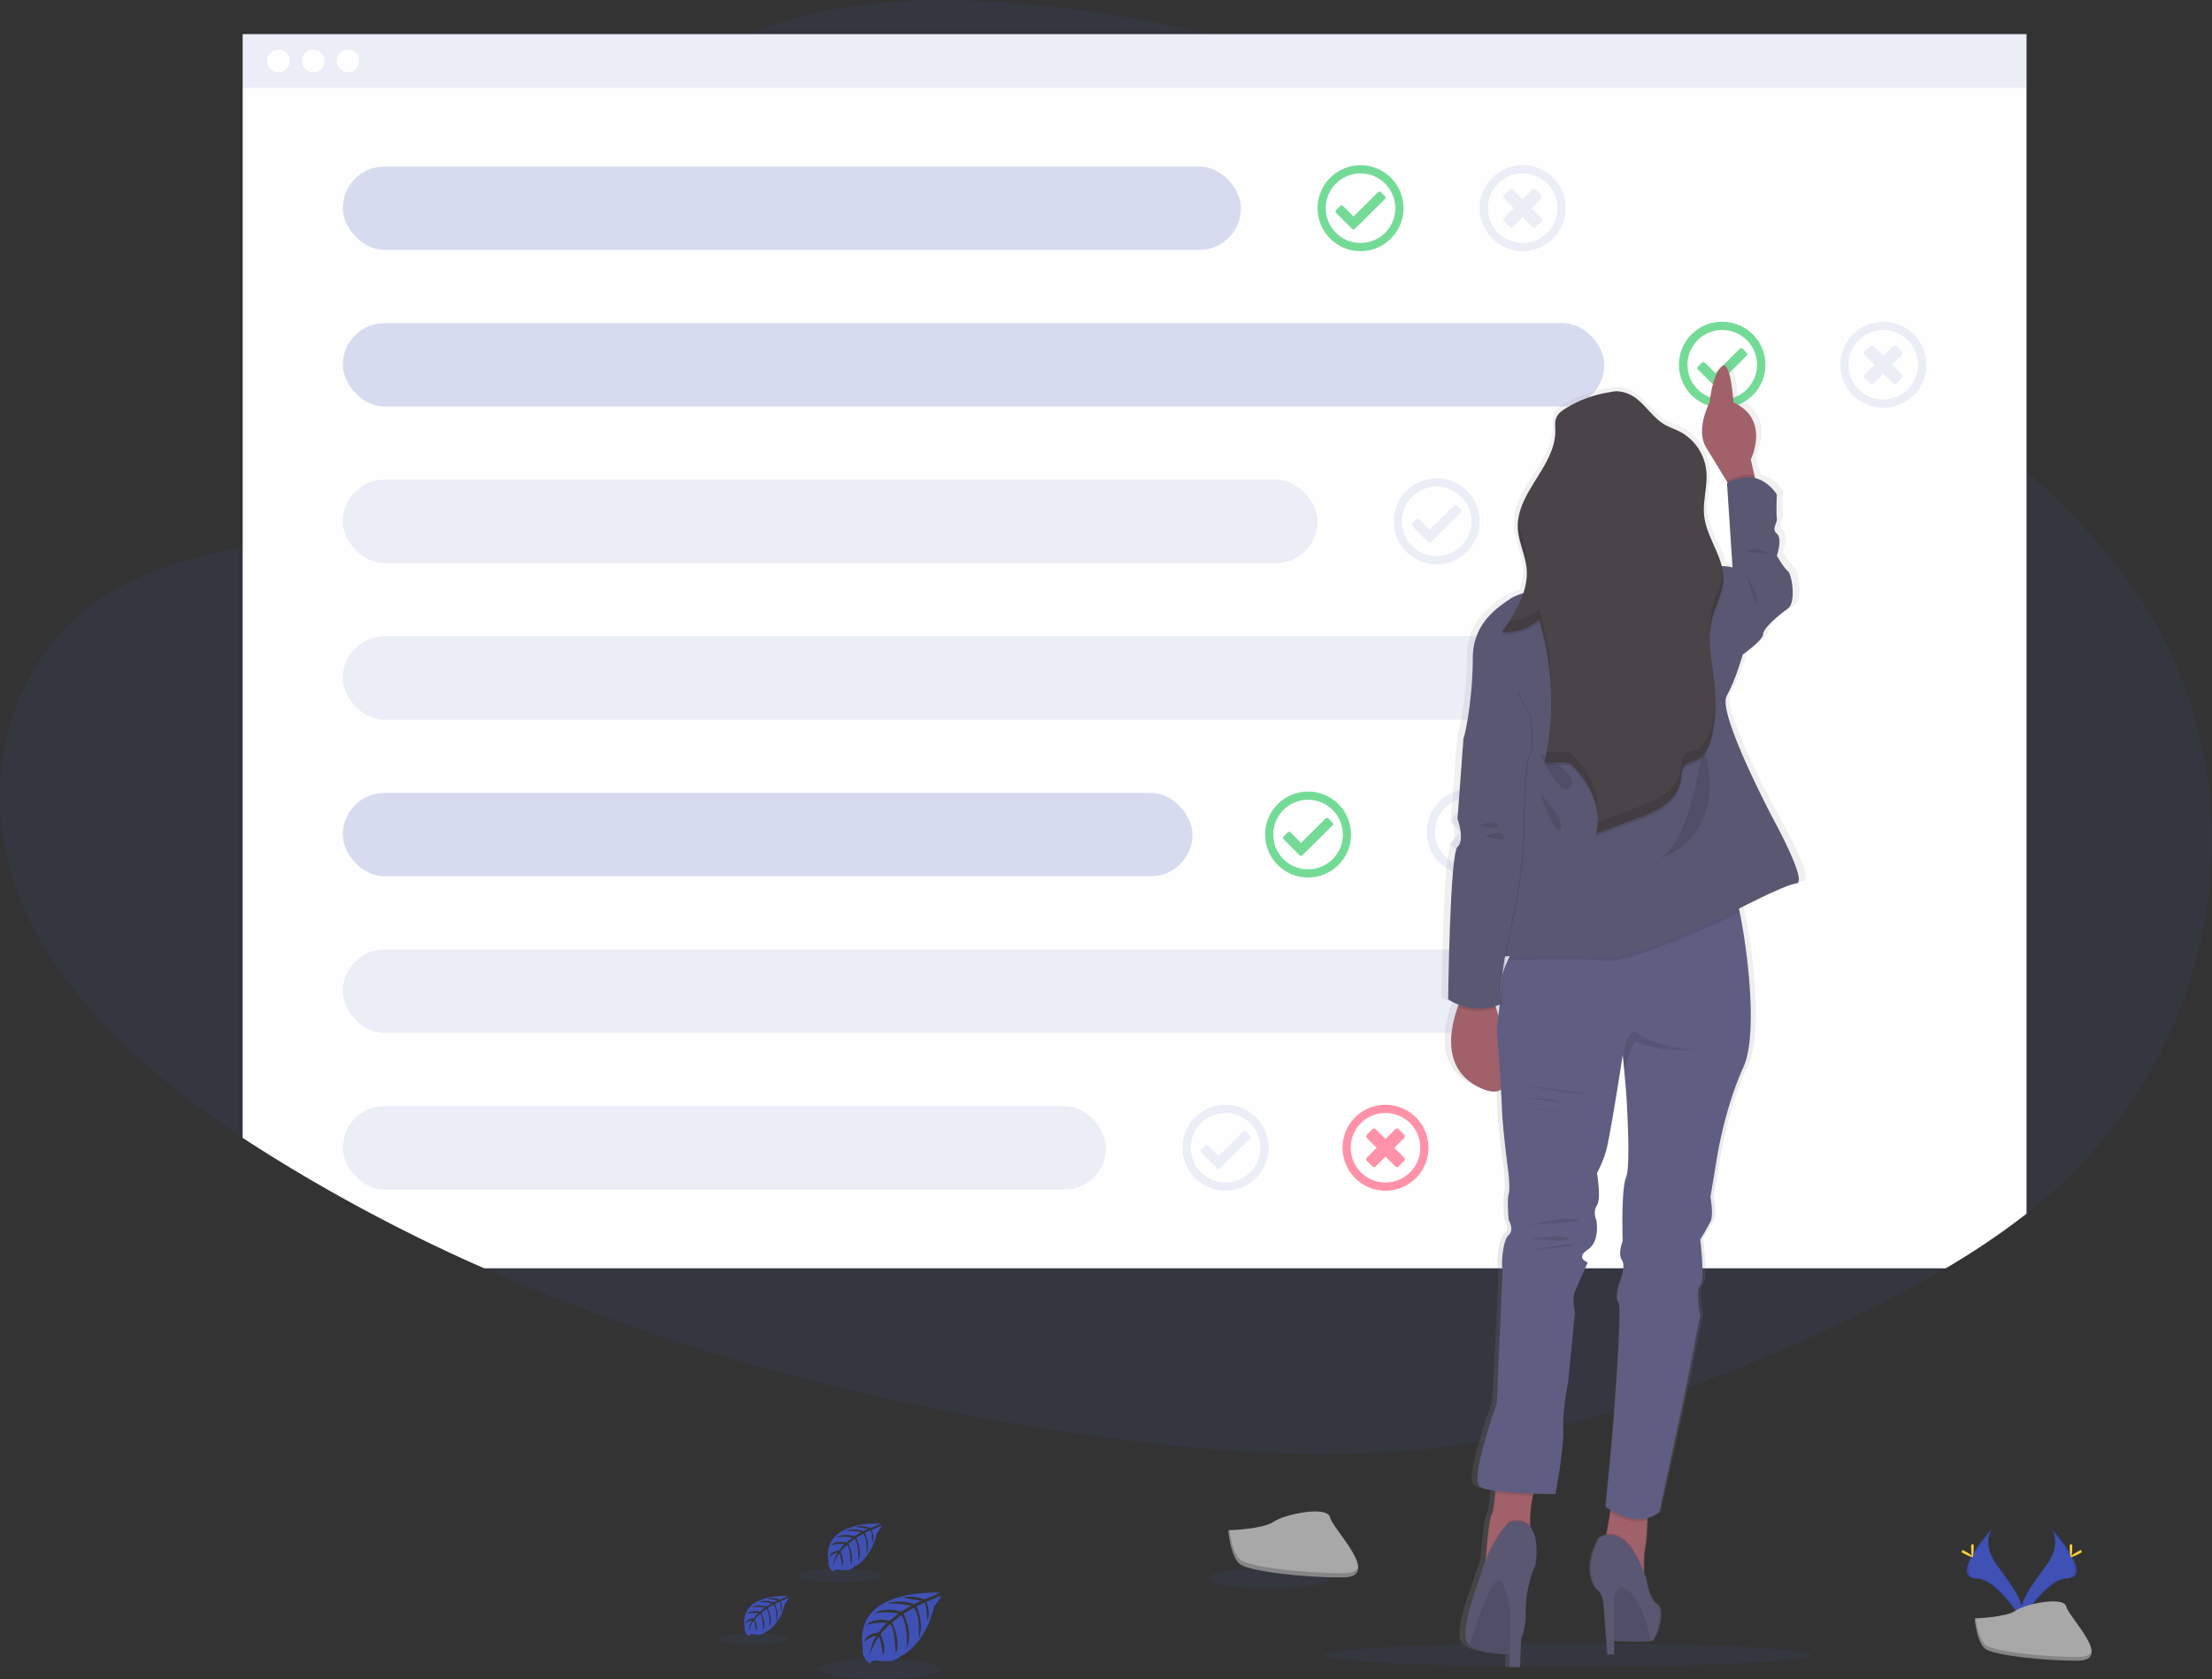 <svg xmlns="http://www.w3.org/2000/svg" width="1081.37" height="821.13" xmlns:v="https://vecta.io/nano"><rect width="100%" height="100%" fill="#333333" stroke="none"/><style><![CDATA[.B{opacity:.1}.C{fill:#3f51b5}.D{fill:#5a5773}.E{opacity:.7}.F{opacity:.2}.G{fill:#3acc6c}.H{fill:#a1616a}]]></style><defs><linearGradient id="A" x1="852.98" y1="854.53" x2="852.98" y2="216.11" gradientUnits="userSpaceOnUse"><stop offset="0" stop-color="gray" stop-opacity=".25"/><stop offset=".54" stop-color="gray" stop-opacity=".12"/><stop offset="1" stop-color="gray" stop-opacity=".1"/></linearGradient></defs><path d="M1002.8 583.4q-5.05 4.44-10.35 8.64l-1.8 1.43a363.56 363.56 0 0 1-39.52 26.7c-15.77 9.32-32.23 17.8-48.9 25.8a810.82 810.82 0 0 1-76.94 32.45l-1.18.43Q806.8 685 789.14 690.2l-.2.06q-12.33 3.6-24.83 6.65l-1.14.28q-18.4 4.44-37.17 7.55l-2.88.46q-13.72 2.16-27.63 3.52c-52.12 5-104.87.94-156.67-6.08-104.6-14.2-207.83-40.8-302-82.5a836.8 836.8 0 0 1-103.92-54.81q-7.08-4.4-14.07-9l-2.2-1.47C70.48 524.17 29 486.77 9.7 439.57-11.84 386.88 1.94 320.1 55.27 288.9c18.42-10.7 39.67-16.53 61.17-21.34l2.2-.5 10.9-2.34 38.1-8.35c23.5-5.53 46.57-12.13 68.08-21.82q2.38-1.06 4.74-2.2c16.83-8 35.14-19.64 49-33.62C301.4 186.7 310 172.85 311.4 158h0a45 45 0 0 0-.56-12.64l-4-23.16c-2-14.16-2.64-27.7.1-40.76h0c2.78-13.3 9.07-26.12 21.1-38.54q2.73-2.82 5.86-5.6a123.7 123.7 0 0 1 32.54-20.58q2.2-1 4.44-1.87C403.87 1.48 443.54-1.3 480.6.53a598.88 598.88 0 0 1 102.83 14.29l8 1.87a713.29 713.29 0 0 1 84.74 26.19c81.37 30.6 157.52 74.7 227.94 122.55l3.36 2.3q2.47 1.7 4.94 3.4 5.06 3.48 10.06 7 3.72 2.6 7.42 5.22h0l5.3 3.77 3.3 2.38c18 13 35.7 26.47 52.12 40.92l1.8 1.6c20 17.8 38.1 37.06 52.6 58.56 61.5 91.24 43.27 217.65-42.25 292.82z" class="B C"/><path d="M992.44 14.82v577.2l-1.8 1.43a363.56 363.56 0 0 1-39.52 26.7H236.7a836.8 836.8 0 0 1-104-54.81q-7.08-4.4-14.07-9l-2.2-1.47v-540z" opacity=".03"/><path d="M990.7 16.7v576.77a363.56 363.56 0 0 1-39.52 26.7H236.7a836.8 836.8 0 0 1-104-54.81q-7.08-4.4-14.07-9V16.7z" fill="#fefefe"/><path d="M781.1 233.92c-11.598 0-21 9.402-21 21s9.402 21 21 21 21-9.402 21-21-9.402-21-21-21zm0 38c-9.4 0-17-7.6-17-17a16.64 16.64 0 0 1 .95-5.58c2.83-8.195 11.374-12.947 19.83-11.03a17 17 0 0 1-3.83 33.579zm6.44-7.88l2.64-2.65a1.17 1.17 0 0 0 0-1.66l-4.77-4.78 4.77-4.77a1.17 1.17 0 0 0 0-1.66l-2.64-2.65a1.18 1.18 0 0 0-1.67 0l-4.77 4.77-4.77-4.77a1.17 1.17 0 0 0-1.66 0l-2.65 2.7a1.17 1.17 0 0 0 0 1.66l4.77 4.77-4.77 4.78a1.17 1.17 0 0 0 0 1.66l2.65 2.65a1.17 1.17 0 0 0 1.66 0l4.77-4.78 4.77 4.78a1.2 1.2 0 0 0 1.67-.05z" fill="#ff6584" class="E"/><path d="M739.13 402.9h0a21 21 0 0 0-8.92-13.51h0a21.08 21.08 0 0 0-16-3.13l-.63.15a19.71 19.71 0 0 0-3.31 1.08 21.07 21.07 0 0 0 .05 38.74l.6.24a21 21 0 0 0 28.62-19.62 20.41 20.41 0 0 0-.41-3.95zm-3.88 6.47a.13.13 0 0 1 0 .06v.2a17 17 0 0 1-23.9 12.59 6.45 6.45 0 0 1-.59-.29 16.41 16.41 0 0 1-3.12-2.07 17 17 0 0 1 2.27-27.62 16.16 16.16 0 0 1 3.36-1.52l.63-.2a17 17 0 0 1 21.58 16.32 16.29 16.29 0 0 1-.23 2.53zm-10.33 6.57l2.65-2.65a1.17 1.17 0 0 0 0-1.66l-4.77-4.77 4.77-4.77a1.18 1.18 0 0 0 0-1.67l-2.65-2.64a1.17 1.17 0 0 0-1.66 0l-4.77 4.8-4.8-4.8a1.17 1.17 0 0 0-1.66 0l-2.65 2.64a1.18 1.18 0 0 0 0 1.67l4.78 4.77-4.78 4.77a1.17 1.17 0 0 0 0 1.66l2.65 2.65a1.17 1.17 0 0 0 1.66 0l4.78-4.77 4.77 4.77a1.17 1.17 0 0 0 1.68 0z" class="B C"/><path d="M677.02 95.9l-1.9-1.92a1 1 0 0 0-1.44 0l-12 11.9-5.07-5.1a1 1 0 0 0-1.43 0l-1.93 1.9a1 1 0 0 0 0 1.44l7.7 7.76a1 1 0 0 0 1.44 0L677 97.34a1 1 0 0 0 .01-1.45zm0 0l-1.9-1.92a1 1 0 0 0-1.44 0l-12 11.9-5.07-5.1a1 1 0 0 0-1.43 0l-1.93 1.9a1 1 0 0 0 0 1.44l7.7 7.76a1 1 0 0 0 1.44 0L677 97.34a1 1 0 0 0 .01-1.45zm0 0l-1.9-1.92a1 1 0 0 0-1.44 0l-12 11.9-5.07-5.1a1 1 0 0 0-1.43 0l-1.93 1.9a1 1 0 0 0 0 1.44l7.7 7.76a1 1 0 0 0 1.44 0L677 97.34a1 1 0 0 0 .01-1.45zm0 0l-1.9-1.92a1 1 0 0 0-1.44 0l-12 11.9-5.07-5.1a1 1 0 0 0-1.43 0l-1.93 1.9a1 1 0 0 0 0 1.44l7.7 7.76a1 1 0 0 0 1.44 0L677 97.34a1 1 0 0 0 .01-1.45zm-11.9-15.1c-11.598 0-21 9.402-21 21s9.402 21 21 21 21-9.402 21-21-9.402-21-21-21zm0 38c-9.39 0-17-7.61-17-17s7.61-17 17-17 17 7.61 17 17a16.95 16.95 0 0 1-17 16.98zm11.9-22.87L675.1 94a1 1 0 0 0-1.44 0l-12 11.9-5.07-5.1a1 1 0 0 0-1.43 0l-1.93 1.9a1 1 0 0 0 0 1.44l7.7 7.76a1 1 0 0 0 1.44 0L677 97.36a1 1 0 0 0 .01-1.47zm0 0L675.1 94a1 1 0 0 0-1.44 0l-12 11.9-5.07-5.1a1 1 0 0 0-1.43 0l-1.93 1.9a1 1 0 0 0 0 1.44l7.7 7.76a1 1 0 0 0 1.44 0L677 97.36a1 1 0 0 0 .01-1.47zm0 0L675.1 94a1 1 0 0 0-1.44 0l-12 11.9-5.07-5.1a1 1 0 0 0-1.43 0l-1.93 1.9a1 1 0 0 0 0 1.44l7.7 7.76a1 1 0 0 0 1.44 0L677 97.36a1 1 0 0 0 .01-1.47zm0 0L675.1 94a1 1 0 0 0-1.44 0l-12 11.9-5.07-5.1a1 1 0 0 0-1.43 0l-1.93 1.9a1 1 0 0 0 0 1.44l7.7 7.76a1 1 0 0 0 1.44 0L677 97.36a1 1 0 0 0 .01-1.47zm0 0L675.1 94a1 1 0 0 0-1.44 0l-12 11.9-5.07-5.1a1 1 0 0 0-1.43 0l-1.93 1.9a1 1 0 0 0 0 1.44l7.7 7.76a1 1 0 0 0 1.44 0L677 97.36a1 1 0 0 0 .01-1.47z" class="E G"/><path d="M714.23 249.04l-1.9-1.93a1 1 0 0 0-1.44 0l-12 11.9-5.07-5.1a1 1 0 0 0-1.44 0l-1.93 1.9a1 1 0 0 0 0 1.44l7.7 7.76a1 1 0 0 0 1.44 0l14.64-14.52a1 1 0 0 0 .02-1.44zm0 0l-1.9-1.93a1 1 0 0 0-1.44 0l-12 11.9-5.07-5.1a1 1 0 0 0-1.44 0l-1.93 1.9a1 1 0 0 0 0 1.44l7.7 7.76a1 1 0 0 0 1.44 0l14.64-14.52a1 1 0 0 0 .02-1.44zm0 0l-1.9-1.93a1 1 0 0 0-1.44 0l-12 11.9-5.07-5.1a1 1 0 0 0-1.44 0l-1.93 1.9a1 1 0 0 0 0 1.44l7.7 7.76a1 1 0 0 0 1.44 0l14.64-14.52a1 1 0 0 0 .02-1.44zm0 0l-1.9-1.93a1 1 0 0 0-1.44 0l-12 11.9-5.07-5.1a1 1 0 0 0-1.44 0l-1.93 1.9a1 1 0 0 0 0 1.44l7.7 7.76a1 1 0 0 0 1.44 0l14.64-14.52a1 1 0 0 0 .02-1.44zm-11.9-15.12c-11.598 0-21 9.402-21 21s9.402 21 21 21 21-9.402 21-21-9.402-21-21-21zm0 38c-9.39 0-17-7.61-17-17s7.61-17 17-17 17 7.61 17 17a16.95 16.95 0 0 1-17 16.99zm11.9-22.87l-1.9-1.93a1 1 0 0 0-1.44 0l-12 11.9-5.07-5.1a1 1 0 0 0-1.44 0l-1.93 1.9a1 1 0 0 0 0 1.44l7.7 7.76a1 1 0 0 0 1.44 0l14.64-14.52a1 1 0 0 0 .02-1.45zm0 0l-1.9-1.93a1 1 0 0 0-1.44 0l-12 11.9-5.07-5.1a1 1 0 0 0-1.44 0l-1.93 1.9a1 1 0 0 0 0 1.44l7.7 7.76a1 1 0 0 0 1.44 0l14.64-14.52a1 1 0 0 0 .02-1.45zm0 0l-1.9-1.93a1 1 0 0 0-1.44 0l-12 11.9-5.07-5.1a1 1 0 0 0-1.44 0l-1.93 1.9a1 1 0 0 0 0 1.44l7.7 7.76a1 1 0 0 0 1.44 0l14.64-14.52a1 1 0 0 0 .02-1.45zm0 0l-1.9-1.93a1 1 0 0 0-1.44 0l-12 11.9-5.07-5.1a1 1 0 0 0-1.44 0l-1.93 1.9a1 1 0 0 0 0 1.44l7.7 7.76a1 1 0 0 0 1.44 0l14.64-14.52a1 1 0 0 0 .02-1.45zm0 0l-1.9-1.93a1 1 0 0 0-1.44 0l-12 11.9-5.07-5.1a1 1 0 0 0-1.44 0l-1.93 1.9a1 1 0 0 0 0 1.44l7.7 7.76a1 1 0 0 0 1.44 0l14.64-14.52a1 1 0 0 0 .02-1.45z" class="B C"/><path d="M651.36 402.18l-1.9-1.93a1 1 0 0 0-1.44 0l-12 11.9-5.07-5.1a1 1 0 0 0-1.44 0l-1.93 1.9a1 1 0 0 0 0 1.44l7.7 7.76a1 1 0 0 0 1.44 0l14.64-14.52a1 1 0 0 0 .02-1.44zm0 0l-1.9-1.93a1 1 0 0 0-1.44 0l-12 11.9-5.07-5.1a1 1 0 0 0-1.44 0l-1.93 1.9a1 1 0 0 0 0 1.44l7.7 7.76a1 1 0 0 0 1.44 0l14.64-14.52a1 1 0 0 0 .02-1.44zm0 0l-1.9-1.93a1 1 0 0 0-1.44 0l-12 11.9-5.07-5.1a1 1 0 0 0-1.44 0l-1.93 1.9a1 1 0 0 0 0 1.44l7.7 7.76a1 1 0 0 0 1.44 0l14.64-14.52a1 1 0 0 0 .02-1.44zm0 0l-1.9-1.93a1 1 0 0 0-1.44 0l-12 11.9-5.07-5.1a1 1 0 0 0-1.44 0l-1.93 1.9a1 1 0 0 0 0 1.44l7.7 7.76a1 1 0 0 0 1.44 0l14.64-14.52a1 1 0 0 0 .02-1.44zm-11.9-15.12c-11.598 0-21 9.402-21 21s9.402 21 21 21 21-9.402 21-21-9.402-21-21-21zm0 38c-9.39 0-17-7.61-17-17s7.61-17 17-17 17 7.61 17 17a16.94 16.94 0 0 1-17 16.99zm11.9-22.87l-1.9-1.93a1 1 0 0 0-1.44 0l-12 11.9-5.07-5.1a1 1 0 0 0-1.44 0l-1.93 1.9a1 1 0 0 0 0 1.44l7.7 7.76a1 1 0 0 0 1.44 0l14.64-14.52a1 1 0 0 0 .02-1.45zm0 0l-1.9-1.93a1 1 0 0 0-1.44 0l-12 11.9-5.07-5.1a1 1 0 0 0-1.44 0l-1.93 1.9a1 1 0 0 0 0 1.44l7.7 7.76a1 1 0 0 0 1.44 0l14.64-14.52a1 1 0 0 0 .02-1.45zm0 0l-1.9-1.93a1 1 0 0 0-1.44 0l-12 11.9-5.07-5.1a1 1 0 0 0-1.44 0l-1.93 1.9a1 1 0 0 0 0 1.44l7.7 7.76a1 1 0 0 0 1.44 0l14.64-14.52a1 1 0 0 0 .02-1.45zm0 0l-1.9-1.93a1 1 0 0 0-1.44 0l-12 11.9-5.07-5.1a1 1 0 0 0-1.44 0l-1.93 1.9a1 1 0 0 0 0 1.44l7.7 7.76a1 1 0 0 0 1.44 0l14.64-14.52a1 1 0 0 0 .02-1.45zm0 0l-1.9-1.93a1 1 0 0 0-1.44 0l-12 11.9-5.07-5.1a1 1 0 0 0-1.44 0l-1.93 1.9a1 1 0 0 0 0 1.44l7.7 7.76a1 1 0 0 0 1.44 0l14.64-14.52a1 1 0 0 0 .02-1.45z" class="E G"/><path d="M611.04 555.32l-1.9-1.92a1 1 0 0 0-1.44 0l-12 11.9-5.07-5.1a1 1 0 0 0-1.44 0l-1.92 1.92a1 1 0 0 0 0 1.43l7.7 7.76a1 1 0 0 0 1.44 0l14.63-14.52a1 1 0 0 0 .01-1.45zm0 0l-1.9-1.92a1 1 0 0 0-1.44 0l-12 11.9-5.07-5.1a1 1 0 0 0-1.44 0l-1.92 1.92a1 1 0 0 0 0 1.43l7.7 7.76a1 1 0 0 0 1.44 0l14.63-14.52a1 1 0 0 0 .01-1.45zm0 0l-1.9-1.92a1 1 0 0 0-1.44 0l-12 11.9-5.07-5.1a1 1 0 0 0-1.44 0l-1.92 1.92a1 1 0 0 0 0 1.43l7.7 7.76a1 1 0 0 0 1.44 0l14.63-14.52a1 1 0 0 0 .01-1.45zm0 0l-1.9-1.92a1 1 0 0 0-1.44 0l-12 11.9-5.07-5.1a1 1 0 0 0-1.44 0l-1.92 1.92a1 1 0 0 0 0 1.43l7.7 7.76a1 1 0 0 0 1.44 0l14.63-14.52a1 1 0 0 0 .01-1.45zm-11.9-15.1c-11.598 0-21 9.402-21 21s9.402 21 21 21 21-9.402 21-21-9.402-21-21-21zm0 38c-9.39 0-17-7.61-17-17s7.61-17 17-17 17 7.61 17 17c-.006 9.385-7.615 17-17 17zm11.9-22.88l-1.9-1.92a1 1 0 0 0-1.44 0l-12 11.9-5.07-5.1a1 1 0 0 0-1.44 0l-1.92 1.92a1 1 0 0 0 0 1.43l7.7 7.76a1 1 0 0 0 1.44 0l14.63-14.52a1 1 0 0 0 .01-1.46zm0 0l-1.9-1.92a1 1 0 0 0-1.44 0l-12 11.9-5.07-5.1a1 1 0 0 0-1.44 0l-1.92 1.92a1 1 0 0 0 0 1.43l7.7 7.76a1 1 0 0 0 1.44 0l14.63-14.52a1 1 0 0 0 .01-1.46zm0 0l-1.9-1.92a1 1 0 0 0-1.44 0l-12 11.9-5.07-5.1a1 1 0 0 0-1.44 0l-1.92 1.92a1 1 0 0 0 0 1.43l7.7 7.76a1 1 0 0 0 1.44 0l14.63-14.52a1 1 0 0 0 .01-1.46zm0 0l-1.9-1.92a1 1 0 0 0-1.44 0l-12 11.9-5.07-5.1a1 1 0 0 0-1.44 0l-1.92 1.92a1 1 0 0 0 0 1.43l7.7 7.76a1 1 0 0 0 1.44 0l14.63-14.52a1 1 0 0 0 .01-1.46zm0 0l-1.9-1.92a1 1 0 0 0-1.44 0l-12 11.9-5.07-5.1a1 1 0 0 0-1.44 0l-1.92 1.92a1 1 0 0 0 0 1.43l7.7 7.76a1 1 0 0 0 1.44 0l14.63-14.52a1 1 0 0 0 .01-1.46z" class="B C"/><path d="M853.85 172.46l-1.9-1.9a1 1 0 0 0-1.44 0l-6.24 6.2L842 179l-.2.18-1.17 1.17-2.1 2.07-5.07-5.1a1 1 0 0 0-1.44 0l-1.93 1.9a1 1 0 0 0 0 1.44l7.7 7.76a1.08 1.08 0 0 0 .59.3 1 1 0 0 0 .85-.29l6.06-6 2-2 6.56-6.5a1 1 0 0 0-.02-1.46zm0 0l-1.9-1.9a1 1 0 0 0-1.44 0l-6.24 6.2L842 179l-.2.18-1.17 1.17-2.1 2.07-5.07-5.1a1 1 0 0 0-1.44 0l-1.93 1.9a1 1 0 0 0 0 1.44l7.7 7.76a1.08 1.08 0 0 0 .59.3 1 1 0 0 0 .85-.29l6.06-6 2-2 6.56-6.5a1 1 0 0 0-.02-1.46zm0 0l-1.9-1.9a1 1 0 0 0-1.44 0l-6.24 6.2L842 179l-.2.18-1.17 1.17-2.1 2.07-5.07-5.1a1 1 0 0 0-1.44 0l-1.93 1.9a1 1 0 0 0 0 1.44l7.7 7.76a1.08 1.08 0 0 0 .59.3 1 1 0 0 0 .85-.29l6.06-6 2-2 6.56-6.5a1 1 0 0 0-.02-1.46zm0 0l-1.9-1.9a1 1 0 0 0-1.44 0l-6.24 6.2L842 179l-.2.18-1.17 1.17-2.1 2.07-5.07-5.1a1 1 0 0 0-1.44 0l-1.93 1.9a1 1 0 0 0 0 1.44l7.7 7.76a1.08 1.08 0 0 0 .59.3 1 1 0 0 0 .85-.29l6.06-6 2-2 6.56-6.5a1 1 0 0 0-.02-1.46zm-11.9-15.1c-10.314-.086-19.163 7.33-20.882 17.5s4.202 20.082 13.972 23.4c.22.08.44.16.67.22a21 21 0 0 0 14-.52 19.46 19.46 0 0 0 3-1.49 21 21 0 0 0-10.76-39.1zm7.45 36.27a16.6 16.6 0 0 1-2.18.89 17.11 17.11 0 0 1-9.83.21c-.45-.13-.9-.27-1.33-.43a17 17 0 0 1 5.033-32.927 17 17 0 0 1 8.307 32.257zm4.44-21.16l-1.9-1.9a1 1 0 0 0-1.44 0l-6.24 6.2L842 179l-.2.18-1.17 1.17-2.1 2.07-5.07-5.1a1 1 0 0 0-1.44 0l-1.93 1.9a1 1 0 0 0 0 1.44l7.7 7.76a1.08 1.08 0 0 0 .59.3 1 1 0 0 0 .85-.29l6.06-6 2-2 6.56-6.5a1 1 0 0 0-.02-1.46zm0 0l-1.9-1.9a1 1 0 0 0-1.44 0l-6.24 6.2L842 179l-.2.18-1.17 1.17-2.1 2.07-5.07-5.1a1 1 0 0 0-1.44 0l-1.93 1.9a1 1 0 0 0 0 1.44l7.7 7.76a1.08 1.08 0 0 0 .59.3 1 1 0 0 0 .85-.29l6.06-6 2-2 6.56-6.5a1 1 0 0 0-.02-1.46zm0 0l-1.9-1.9a1 1 0 0 0-1.44 0l-6.24 6.2L842 179l-.2.18-1.17 1.17-2.1 2.07-5.07-5.1a1 1 0 0 0-1.44 0l-1.93 1.9a1 1 0 0 0 0 1.44l7.7 7.76a1.08 1.08 0 0 0 .59.3 1 1 0 0 0 .85-.29l6.06-6 2-2 6.56-6.5a1 1 0 0 0-.02-1.46zm0 0l-1.9-1.9a1 1 0 0 0-1.44 0l-6.24 6.2L842 179l-.2.18-1.17 1.17-2.1 2.07-5.07-5.1a1 1 0 0 0-1.44 0l-1.93 1.9a1 1 0 0 0 0 1.44l7.7 7.76a1.08 1.08 0 0 0 .59.3 1 1 0 0 0 .85-.29l6.06-6 2-2 6.56-6.5a1 1 0 0 0-.02-1.46zm0 0l-1.9-1.9a1 1 0 0 0-1.44 0l-6.24 6.2L842 179l-.2.18-1.17 1.17-2.1 2.07-5.07-5.1a1 1 0 0 0-1.44 0l-1.93 1.9a1 1 0 0 0 0 1.44l7.7 7.76a1.08 1.08 0 0 0 .59.3 1 1 0 0 0 .85-.29l6.06-6 2-2 6.56-6.5a1 1 0 0 0-.02-1.46z" class="E G"/><g class="C"><rect x="167.58" y="81.43" width="439.1" height="40.76" rx="20.38" class="F"/><rect x="167.58" y="158" width="616.71" height="40.76" rx="20.38" class="F"/><rect x="167.58" y="234.57" width="476.52" height="40.76" rx="20.38" class="B"/><rect x="167.58" y="311.14" width="616.71" height="40.76" rx="20.38" class="B"/><rect x="167.58" y="387.71" width="415.38" height="40.76" rx="20.38" class="F"/><rect x="167.58" y="464.29" width="616.71" height="40.76" rx="20.38" class="B"/><rect x="167.58" y="540.86" width="373.1" height="40.76" rx="20.38" class="B"/><path d="M744.38 80.78c-11.598 0-21 9.402-21 21s9.402 21 21 21 21-9.402 21-21-9.402-21-21-21zm0 38c-9.4 0-17-7.6-17-17s7.6-17 17-17 17 7.6 17 17a16.95 16.95 0 0 1-17 16.98zm6.44-7.88l2.65-2.64a1.18 1.18 0 0 0 0-1.67l-4.78-4.77 4.77-4.77a1.18 1.18 0 0 0 0-1.67l-2.65-2.64a1.17 1.17 0 0 0-1.66 0l-4.77 4.77-4.77-4.77a1.18 1.18 0 0 0-1.67 0l-2.64 2.64a1.17 1.17 0 0 0 0 1.67l4.77 4.77-4.76 4.76a1.17 1.17 0 0 0 0 1.67l2.64 2.64a1.18 1.18 0 0 0 1.67 0l4.77-4.77 4.77 4.77a1.17 1.17 0 0 0 1.66.01zm169.88 46.45c-11.598 0-21 9.402-21 21s9.402 21 21 21 21-9.402 21-21a20.94 20.94 0 0 0-21-21zm0 38a17 17 0 1 1 14.54-8.24 17 17 0 0 1-14.54 8.23zm6.4-7.9l2.65-2.64a1.18 1.18 0 0 0 0-1.67l-4.78-4.77 4.78-4.77a1.17 1.17 0 0 0 0-1.66l-2.65-2.65a1.17 1.17 0 0 0-1.66 0l-4.76 4.77-4.77-4.77a1.17 1.17 0 0 0-1.66 0l-2.65 2.65a1.17 1.17 0 0 0 0 1.66l4.77 4.77-4.77 4.77a1.18 1.18 0 0 0 0 1.67l2.65 2.64a1.15 1.15 0 0 0 1.66 0l4.77-4.77 4.78 4.77a1.17 1.17 0 0 0 1.64 0z" class="B"/></g><path d="M677.32 540.2c-11.598 0-21 9.402-21 21s9.402 21 21 21 21-9.402 21-21-9.402-21-21-21zm0 38c-9.4 0-17-7.6-17-17s7.6-17 17-17 17 7.6 17 17a16.95 16.95 0 0 1-17 16.99zm6.44-7.88l2.64-2.64a1.18 1.18 0 0 0 0-1.67l-4.77-4.77 4.77-4.77a1.17 1.17 0 0 0 0-1.66l-2.64-2.65a1.18 1.18 0 0 0-1.67 0l-4.77 4.77-4.77-4.77a1.17 1.17 0 0 0-1.66 0l-2.65 2.65a1.17 1.17 0 0 0 0 1.66l4.77 4.77-4.77 4.77a1.18 1.18 0 0 0 0 1.67l2.65 2.64a1.15 1.15 0 0 0 1.66 0l4.77-4.77 4.77 4.77a1.18 1.18 0 0 0 1.67 0z" fill="#ff6584" class="E"/><ellipse cx="766.54" cy="809.27" rx="118.88" ry="5.8" class="B C"/><path d="M928.7 438s-28.1-51.38-23.36-59.74 8.22-20.46 8.22-20.46 10.38-7.1 10.38-10 8.22-9.6 12.55-12.53 2.16-16.7 0-18.38-5.6-7.52-5.6-7.52 3-8.35 0-10.86.44-5 0-7.52 0-11.7 0-11.7c-3.5-4.88-7.4-7.16-11.06-8l-.32-1.32-1.85-7.8s9-17.25-5.6-26.28a24.4 24.4 0 0 0-3.23-1.7c0 0 0-.42-.08-1.13-.2-2.58-.8-9.05-2.12-13.2-.76-2.42-1.75-4.05-3-3.68a2 2 0 0 0-.82.47 9.12 9.12 0 0 0-1.55 1.83h0a.41.41 0 0 1-.07.11h0a31.36 31.36 0 0 0-3.44 9.55 55.16 55.16 0 0 0-1 6h0a33 33 0 0 0-1.67 3.71c-1.77 4.6-3.84 12.54-.07 18.42l10.93 17.34-.33.2.05.77.3 4.2 2.47 36.37a15.45 15.45 0 0 0-2.22-.47 20.17 20.17 0 0 0-3.23-.21c-2.1-8.3-7.9-16-8.95-24.66a22.87 22.87 0 0 1-.17-2.61c.1-5.45 1.45-10.92 1.34-16.36 0-1 0-2-.1-3h0c0-.27 0-.55-.08-.83a24.59 24.59 0 0 0-13.37-18.63c-2.5-1.25-5.23-2.08-7.67-3.45-5.64-3.16-9.25-8.86-14.37-12.77-3.8-2.9-9.5-4.47-13.75-3a63.49 63.49 0 0 0-6.69 1.38h0a60.35 60.35 0 0 0-15.31 6.36c-.65.4-1.3.8-1.92 1.25a8.46 8.46 0 0 0-3.09 3.61 9.46 9.46 0 0 0-.48 3.89c0 .95 0 1.92.06 2.87-.28 16-17.52 28.38-18.94 44 0 .37-.06.74-.08 1.1v2.96c.25 6.85 3.8 13.23 4.46 20.05a22.19 22.19 0 0 1 .1 1.82 30.24 30.24 0 0 1-1.77 9.18 26.87 26.87 0 0 0-6.21 2.52c-5.24 3.37-14.7 9.2-18.15 20.32a29.76 29.76 0 0 0-1.31 8.92 186.26 186.26 0 0 1-2.92 31.85 59.53 59.53 0 0 1-1.84 7.83 1.84 1.84 0 0 0-.06.77l-2.97 38.5a30.6 30.6 0 0 0 .37 1.1 31.8 31.8 0 0 1 .82 3.12 16.78 16.78 0 0 1 .27 7 4.82 4.82 0 0 1-1.46 2.57 1.08 1.08 0 0 0-.17.19c-.6.83-1.12 3.3-1.58 6.88-.18 1.4-.35 3-.52 4.66-1 10.65-1.62 26.6-2 39.77l-.5 23.27a26.54 26.54 0 0 0 5.37 2.66l-.43 1.1a52.53 52.53 0 0 0-3.26 13.74c-.84 9.83 1.9 20.75 15.62 26.37a22.06 22.06 0 0 0 2.69.92c3 .8 5.2.58 6.84-.42 0 .6.07 1.16.1 1.73l.32 6.54c.43 11.7 3.33 32.16 3.33 32.16s1 8.36.13 10.86 0 12.53 0 12.53 3 5 0 7.52-3.9 15-3 16.7a.56.56 0 0 1 0 .19c.66 4.15-3.07 65.8-3.07 65.8s-3.53 9.44-6.34 19.24c-2.74 9.54-4.8 19.42-2.26 21.27 1.26.92 4.2 1.6 7.9 2.14 0 .4-.06.82-.1 1.24-.36 4.4-.93 9.16-1.75 10.36-1.2 1.7-2.44 14.88-3 22l-.06.8a73.7 73.7 0 0 0-3.22 9.34s-9.57 24-6.33 30.23a5.11 5.11 0 0 0 1.19 1.47h0a2.7 2.7 0 0 0 .31.28c4.6 3.7 16.16 4.46 20.35 4.63l-.16 5.94v.22h5.45v-.15c0-.75.12-4.2.3-8.8 0-.82.06-1.68.1-2.56 0-.7.07-1.4.1-2.1a37 37 0 0 0 2.37-13.34 58.58 58.58 0 0 1 2.1-15.48 43 43 0 0 1 2.77-7.55s1.7-9-.67-15.37a11.1 11.1 0 0 0-2-3.46v-2a57.69 57.69 0 0 1 1.28-12.82 1.42 1.42 0 0 1 0-.2c.08-.35.17-.68.26-1l.06-.22 1.77.06 9.42.15s4.33-22.14 3.9-31.74v-1.3c-.15-9.54 2.62-22.5 2.62-22.5l3.46-33.83s-1.73-5.86 0-10c1.07-2.58 3.28-7.37 4.82-10.67l1.53-3.25.14-.28a6.47 6.47 0 0 1-1.54-.77h0c-1.4-.94-2.67-2.78 1.55-5.5 6.5-4.18 4.33-14.62 4.33-14.62s-1.9-3.76.34-7.1 0-15.87 0-15.87a52.47 52.47 0 0 0 4.38-10.49c1.6-5 5.68-29.45 7.6-41.24l1-6.37.06.6.06.66.6 6.3 1 10.53s2 27.68.75 38.53v.2a12.82 12.82 0 0 1-.73 3.29c-2.3 5.2-1.88 25.86-1.76 30.43v.92c0 .25-1.63 4.08-1.22 7.06h0a4.53 4.53 0 0 0 .79 2.1 5.32 5.32 0 0 1 .77 3.25v.1a11.81 11.81 0 0 1-.12 1.44 27.46 27.46 0 0 1-1.52 5.66s-2.32 6.1-1.44 9.3a2.94 2.94 0 0 0 .57 1.13 2.67 2.67 0 0 1 .33 1.2.43.43 0 0 0 0 .11c.8 6.73-1.28 36.44-2.52 52.7l-.86 10.74-3.37 35.54.34.24c.4.28 1.12.76 2.1 1.34v.08l-.15 1.07c-.5 3.42-1.15 7.4-1.87 10.44l-.17.66a9.57 9.57 0 0 0-3.67 1.47c-7.28 12.93-4.06 23.18 0 26.16 1.15.84 1.93 3.2 2.45 6.1l1 12.9v1.48a3.84 3.84 0 0 0 .19 1.18l.3 3.9.42 5.44h3.32v-6.58h.18c5.24.18 13.7.4 17.37.1h.1c.4 0 .72-.07 1-.1a2.51 2.51 0 0 0 .58-.16c1.95-.94 6.8-14.72 2.43-17.85s-5.35-12-5.35-12c-.38-1.16-.76-2.26-1.15-3.3v-.68c-.12-4.3-.07-8.94.52-11.46.66-2.77 1-8.6 1.14-13.7v-1.27a17.07 17.07 0 0 0 2.23-.73l.16-.07a15.71 15.71 0 0 0 3.73-2.21l12.12-54.3 8.6-42.1s-2.6-12.53 0-14.6c1-.76 1.2-4 1.15-7.75-.1-6.56-1.15-14.8-1.15-14.8s3.46-5.43 5.2-8.77 0-12.1 0-12.1l3.45-20S904.48 580 914 560c7-14.75 2.54-54.58-2-75.78l-.36-1.6v-.08l7.56-3.68 1.06-.5c3.55-1.67 7.3-3.4 10.68-4.82l.22-.1a74.58 74.58 0 0 1 7.43-2.78 12.47 12.47 0 0 1 2.28-.47c6-.43-12.17-32.2-12.17-32.2zm-135.3 68h1.8c-.2.4-.4.8-.6 1.2l-.35.7c-.66 1.37-1.27 2.77-1.77 4.14.2-1.48.45-3.1.73-4.8l.2-1.23zm-4.86 26a.74.74 0 0 0 0-.14l-.15-.47c-.1-.32-.2-.64-.3-.95q.93-.3 1.9-.63l.13-.05v.33c0 .47-.1.94-.17 1.4h0a1 1 0 0 1 0 .18c0 .38-.1.74-.13 1.1l-.26 2.1-.58-1.86c-.2-.3-.3-.63-.42-1z" transform="translate(-59.31 -39.43)" fill="url(#A)"/><path d="M859.04 238.3l-10.8 3.83-3.92-6.5-10.23-16.8c-5.42-8.75 1.67-22.07 1.67-22.07s1.24-13.32 5.82-17.48 5.83 17.48 5.83 17.48c18.3 8.33 8.5 27.9 8.5 27.9l1.78 7.77z" class="H"/><path d="M859.04 238.3l-10.8 3.83-3.92-6.5v-.57s6.2-4.25 13.4-2.65z" class="B"/><path d="M841.58 282.1l5.4-4.54-2.7-41.22s13.95-9.57 24.36 5.42c0 0-.42 9.16 0 11.66s-2.9 5 0 7.5 0 10.82 0 10.82 3.3 5.83 5.37 7.5 4.17 15.4 0 18.32-12.07 9.57-12.07 12.5-10 10-10 10l-8.75-11.66z" class="D"/><path d="M724.58 532.34c-20.18-8.56-15.7-29.47-11.9-40a55.48 55.48 0 0 1 2.67-6.24l11.34-6.85s2.3 5.9 4.78 13.8c5.7 18.3 12.3 47.43-6.9 39.3zm27.74 190.8a33.74 33.74 0 0 0-3 8.41 60.89 60.89 0 0 0-1.25 14.34l.36 5.5-22.48 15.46.35-4.47c.58-7.08 1.8-20.22 2.93-21.92.8-1.2 1.34-5.93 1.7-10.32s.5-8.26.5-8.26 27-10.15 20.9 1.25zm53.08 11.1l-.16 9.3c-.16 5-.46 10.9-1.1 13.65-.58 2.5-.62 7.15-.5 11.42a225.49 225.49 0 0 0 .5 9.5s-23-21.7-20.6-23.42c.63-.46 1.25-2.3 1.82-4.77.7-3 1.33-7 1.8-10.4.56-4 .9-7.3.9-7.3z" class="H"/><path d="M752.32 723.13a33.74 33.74 0 0 0-3 8.41 180.87 180.87 0 0 1-18.4-1.4l.5-8.26s27-10.15 20.9 1.25zm53.08 11.1l-.16 9.3c-7.16 1.83-14.52-1.83-18.08-4 .56-4 .9-7.3.9-7.3z" class="B"/><path d="M852.4 521.57c-9.16 20-12.9 43.7-12.9 43.7l-3.32 20s1.66 8.74 0 12.07-5 8.74-5 8.74 2.5 20.4 0 22.48 0 14.58 0 14.58l-8.33 42.05-11.66 54.12c-11.24 9.16-26.2-2.5-26.2-2.5l3.3-35.38s5-62 2.92-64.54.83-10.4.83-10.4 2.92-7.5.84-10.42.4-9.16.4-9.16-.83-25.4 1.67-31.22 0-41.9 0-41.9l-1-11.23-.57-6.22-.06-.6-1 6.36c-1.84 11.75-5.76 36.1-7.3 41.1a53.53 53.53 0 0 1-4.32 10.36c0 0 2.16 12.5 0 15.82s-.33 7.08-.33 7.08 2.08 10.4-4.17 14.57 0 6.24 0 6.24l-6.24 14.16c-1.66 4.16 0 10 0 10l-3.26 33.7s-2.92 14.15-2.5 23.73-3.8 31.7-3.8 31.7-32.06 0-37-3.75 8.3-40.43 8.3-40.43l2.9-65.8c-.84-1.67 0-14.15 2.92-16.65s0-7.5 0-7.5-.83-10 0-12.5-.13-10.83-.13-10.83-2.8-20.4-3.2-32.06-2.5-37.9-2.5-37.9 2.18-16.22 2.5-23.94c.12-2.84 1.4-6.38 2.95-9.72a87.37 87.37 0 0 1 6.2-10.89c0 0 98.67-29.14 102.84-26.23 1.1.77 2.7 6 4.28 13.58 4.37 21.13 8.67 60.82 1.93 75.58z" fill="#605d82"/><circle cx="791.61" cy="238.31" r="28.73" class="H"/><path d="M850.44 446l-5.53 2.87s-46.63 22.07-59.93 20.82c-10.26-1-36.45-.44-47.86-.15a87.37 87.37 0 0 1 6.2-10.89c0 0 98.67-29.14 102.84-26.23 1.1.77 2.7 5.98 4.28 13.58z" class="B"/><path d="M771.63 284.2s-26.65 4.17-32.9 8.33S720 304.57 720 321.67s-2.9 34.55-4.58 39.55 26.27 45.35 26.27 45.35l-10 61.2s40-1.24 53.32 0 59.93-20.8 59.93-20.8 27.48-14.58 33.3-15-11.66-32.06-11.66-32.06-27.06-51.2-22.48-59.54 7.9-20.4 7.9-20.4l-5-42.47s-7.5-2.5-13.74 2.08-27.48 2.1-27.48 2.1z" class="D"/><path d="M726.46 358.3l-10.4 2.92-2.92 39.14s3.75 10.4 0 13.74-4.58 74.52-4.58 74.52 12.08 8.75 26.23 2.08c0 0-2.08-7.9 4.17-36.64s6.24-43.3 6.24-43.3 0-35.8 2.92-41.63 0-20.4 0-20.4-5.83-7.9-5.42-10.83-16.23 20.4-16.23 20.4z" class="B"/><path d="M731.45 493.05a26.52 26.52 0 0 1-18.77-.69 55.48 55.48 0 0 1 2.67-6.24l11.34-6.87s2.3 5.9 4.76 13.8z" class="B"/><path d="M725.83 358.3l-10.4 2.92-2.9 39.14s3.75 10.4 0 13.74-4.58 74.52-4.58 74.52 12.07 8.75 26.23 2.08c0 0-2.08-7.9 4.16-36.64s6.25-43.3 6.25-43.3 0-35.8 2.9-41.63 0-20.4 0-20.4-5.83-7.9-5.4-10.83-16.24 20.4-16.24 20.4z" class="D"/><path d="M832.42 364.57s-5.4 46.63-21.24 55.37c0-.02 35.4-10 21.24-55.37zm-79.52 4.13s19.56 9.58 15 16.24-15-16.24-15-16.24zm0 19.17s12.5 12.9 10 17.48-10-17.48-10-17.48zm100.8-107s4.9 8.33 5.37 13.74-5.37-13.74-5.37-13.74zm0-11.24s2.46-2.08 8.74 0-8.74 0-8.74 0zm-24.1 243.36a57.9 57.9 0 0 1-30.45-3.9l-5.25 13.43-.57-6.22c.85-5.2 2.52-10.8 5.82-12.2 0 0 11.53 9.2 30.45 8.9zm-85.4 17.48s25.6 5.3 32.8 4.38zm2.66 6.72s10.93-.47 16.4 1.72zm1.24 4.52a99.44 99.44 0 0 0 15.14 2zm-.62 57.3c.47-.32 21.86-5.3 24.52-1.72zm0 6.57s18.58-2.18 19.05 0-19.05 0-19.05 0zm0 5.93s19.83-4.06 22.17-3.13-22.17 3.13-22.17 3.13zm.94 139.9l-22.48 15.46.35-4.47c5-12.3 11.5-18.8 11.5-18.8 5.07-1.3 8.27-.1 10.26 2.3.08 3.33.36 5.5.36 5.5z" class="B"/><path d="M750.6 765.3a55.74 55.74 0 0 0-4.69 22.95 35.7 35.7 0 0 1-4.76 18.51 17.52 17.52 0 0 1-1.58 2.25c0 0-15.62-.12-21.1-4.66a5.48 5.48 0 0 1-1.45-1.74c-3.13-6.24 6.1-30.13 6.1-30.13 4.84-18.43 14.67-28.26 14.67-28.26 17.5-4.53 12.8 21.08 12.8 21.08z" class="D"/><path d="M741.16 806.75a17.52 17.52 0 0 1-1.58 2.25c0 0-15.62-.12-21.1-4.66 2.7-8.9 11.28-35.82 15.3-31.25 3.78 4.3 6.4 25 7.38 33.66z" class="B"/><path d="M739 774.77l-1.1 40.33h5.24s.85-35.38 3.2-40.33-7.34 0-7.34 0z" class="D"/><path d="M804.16 778.1s-23-21.7-20.6-23.42c.63-.46 1.25-2.3 1.82-4.77 4.4-.78 12 1.07 18.28 18.7.15 4.98.5 9.5.5 9.5z" class="B"/><path d="M807.6 802.3a3.09 3.09 0 0 1-.55.15c-2.7.48-12.65.2-18.22 0a4 4 0 0 1-3.81-3.93c0-1.5 0-3.33-.12-5.28-.26-6.16-1-13.5-3.2-15.14-3.9-3-7-13.2 0-26.08 0 0 13.42-10.24 23.1 20.56 0 0 .94 8.8 5.16 11.92s-.47 16.86-2.35 17.8z" class="D"/><path d="M807.04 802.44c-2.7.48-12.65.2-18.22 0a4 4 0 0 1-3.81-3.93c0-1.5 0-3.33-.12-5.28 1.7-7.47 4.12-15.14 7.25-16.9 0 0 9.47-1.07 14.9 26.1z" class="B"/><path d="M783.38 775.43l2.5 33.57h3.2v-36.43l-5.7 2.86z" class="D"/><path d="M791.2 192.57a57.42 57.42 0 0 0-25.62 8.23c-2 1.2-4 2.67-4.83 4.84-.72 1.88-.42 4-.4 6 .27 17.23-18.93 30.26-18.33 47.47.24 6.83 3.67 13.2 4.3 20 1.05 11.35-5.67 21.8-12.1 31.22a25.9 25.9 0 0 0 18.25-6.05 138.38 138.38 0 0 1 2.58 69.78h9.2a7.15 7.15 0 0 1 2.69.34 6.61 6.61 0 0 1 2.13 1.59c8.6 8.57 14.38 21.24 11.1 32.94l19.6-7.35c4.7-1.76 9.45-3.55 13.53-6.46s7.5-7.1 8.36-12c.53-3 .36-6.58 2.83-8.32a15 15 0 0 1 3.86-1.44c5.38-1.9 7.76-8.1 8.86-13.7a79 79 0 0 0 1.25-20.87c-.87-11.7-4.33-23.58-1.48-35 1.6-6.4 5.2-12.4 5.48-19 .47-10.92-8.06-20.3-9.33-31.16-.9-7.57 1.84-15.2.95-22.77a24.46 24.46 0 0 0-12.87-18.57c-2.4-1.24-5-2.08-7.38-3.44-5.43-3.15-8.9-8.83-13.83-12.73s-13.14-5.37-16.85-.3z" class="B"/><path d="M791.2 191.3a57.42 57.42 0 0 0-25.62 8.28c-2 1.2-4 2.67-4.83 4.85-.72 1.88-.42 4-.4 6 .27 17.22-18.93 30.25-18.33 47.46.24 6.83 3.67 13.2 4.3 20 1.05 11.36-5.67 21.8-12.1 31.22a25.9 25.9 0 0 0 18.25-6.05 138.38 138.38 0 0 1 2.58 69.78h9.2a7.15 7.15 0 0 1 2.69.34 6.61 6.61 0 0 1 2.13 1.59c8.6 8.57 14.38 21.24 11.1 32.94l19.6-7.35c4.7-1.76 9.45-3.55 13.53-6.46s7.5-7.1 8.36-12c.53-3 .36-6.58 2.83-8.32a14.66 14.66 0 0 1 3.86-1.43c5.38-1.9 7.76-8.12 8.86-13.72a79 79 0 0 0 1.25-20.87c-.87-11.7-4.33-23.58-1.48-35 1.6-6.4 5.2-12.4 5.48-19 .47-10.92-8.06-20.3-9.33-31.16-.9-7.57 1.84-15.2.95-22.77a24.46 24.46 0 0 0-12.87-18.57c-2.4-1.24-5-2.07-7.38-3.44-5.43-3.15-8.9-8.83-13.83-12.73s-13.14-5.37-16.85-.3z" fill="#4a4347"/><g class="B"><path d="M760.34 206.2a11.46 11.46 0 0 0-.06 1.17l.06-1.17zm72.72 40.04c.36-5.3 1.54-10.62 1.1-15.9-.37 5.3-1.55 10.6-1.1 15.9zm-86.73 26.33c-.58-6.2-3.47-12-4.15-18.2a22.86 22.86 0 0 0-.15 3.42c.24 6.76 3.6 13.06 4.27 19.8a27 27 0 0 0 .03-5.01zm90.65 24.65a42.85 42.85 0 0 0-1 12.42 38.46 38.46 0 0 1 1-7.21c1.6-6.4 5.2-12.4 5.48-19a20.61 20.61 0 0 0-.16-3.52c-.74 5.95-3.85 11.44-5.32 17.3zm-84.5.54a25.88 25.88 0 0 1-14.76 6 207.19 207.19 0 0 1-3.49 5.24 25.9 25.9 0 0 0 18.25-6.05 138 138 0 0 1 5.82 37.38 138.23 138.23 0 0 0-5.82-42.57zm84.73 55.28c-1.1 5.6-3.48 11.82-8.86 13.72a15.4 15.4 0 0 0-3.86 1.43c-2.47 1.75-2.3 5.35-2.82 8.32-.87 4.94-4.28 9.14-8.37 12.05s-8.84 4.7-13.53 6.46l-18.7 7a25.29 25.29 0 0 1-.9 5.56l19.6-7.35c4.7-1.76 9.45-3.55 13.53-6.46s7.5-7.1 8.37-12c.52-3 .35-6.58 2.82-8.32a14.66 14.66 0 0 1 3.86-1.43c5.38-1.9 7.76-8.12 8.86-13.72a78.42 78.42 0 0 0 1.41-17.7 78.05 78.05 0 0 1-1.41 12.44zm-68.12 16.4a6.61 6.61 0 0 0-2.13-1.59 7.15 7.15 0 0 0-2.69-.34h-8.17l-1 5.22h9.2a7.15 7.15 0 0 1 2.69.34 6.61 6.61 0 0 1 2.13 1.59c6.3 6.27 11.08 14.74 11.9 23.42 1-10.43-4.32-21.12-11.93-28.64z"/><path d="M723.4 403.48s7.44-3.12 9.1 0-9.1 0-9.1 0zm2.57 5.35s7.44-3.13 9.1 0-9.1 0-9.1 0z"/></g><path d="M1002.85 747.48s5.5 7.2-2.53 18-14.65 20-12 26.77c0 0 12.12-20.15 22-20.43s3.37-12.25-7.47-24.34z" class="C"/><path d="M1002.85 747.48a8.83 8.83 0 0 1 1.12 2.26c9.62 11.3 14.75 21.85 5.5 22.1-8.6.25-18.94 15.65-21.42 19.54a9.24 9.24 0 0 0 .29.89c0 0 12.12-20.15 22-20.43s3.35-12.28-7.5-24.37z" class="B"/><g fill="#ffd037"><path d="M1013.06 756.64c0 2.53-.28 4.58-.63 4.58s-.63-2-.63-4.58.35-1.34.7-1.34.56-1.2.56 1.34z"/><path d="M1016.57 759.66c-2.22 1.2-4.16 1.94-4.32 1.63s1.5-1.54 3.7-2.75 1.35-.32 1.5 0 1.32-.1-.9 1.12z"/></g><path d="M973.83 747.48s-5.5 7.2 2.54 18 14.65 20 12 26.77c0 0-12.1-20.15-22-20.43s-3.38-12.25 7.46-24.34z" class="C"/><path d="M973.83 747.48a9.25 9.25 0 0 0-1.12 2.26c-9.62 11.3-14.74 21.85-5.5 22.1 8.62.25 19 15.65 21.43 19.54a7.16 7.16 0 0 1-.3.89c0 0-12.1-20.15-22-20.43s-3.35-12.28 7.5-24.37z" class="B"/><g fill="#ffd037"><path d="M963.62 756.64c0 2.53.3 4.58.64 4.58s.63-2 .63-4.58-.35-1.34-.7-1.34-.57-1.2-.57 1.34z"/><path d="M960.12 759.66c2.22 1.2 4.15 1.94 4.32 1.63s-1.5-1.54-3.72-2.75-1.34-.32-1.5 0-1.3-.1.9 1.12z"/></g><path d="M965.37 791.34s15.36-.48 20-3.77 23.63-7.23 24.77-2 23.1 26.3 5.75 26.43-40.3-2.7-44.92-5.5-5.6-15.15-5.6-15.15z" fill="#a8a8a8"/><path d="M1016.2 810.2c-17.34.14-40.3-2.7-44.92-5.5-3.5-2.15-4.92-9.84-5.4-13.38h-.5s1 12.38 5.6 15.2 27.58 5.65 44.92 5.5c5 0 6.73-1.82 6.64-4.46-.7 1.62-2.6 2.6-6.33 2.64z" class="F"/><path d="M118.64 16.7h872v26.2h-872z" class="B C"/><g fill="#fefefe"><circle cx="136.14" cy="29.79" r="5.55"/><circle cx="153.14" cy="29.79" r="5.55"/><circle cx="170.14" cy="29.79" r="5.55"/></g><g class="C"><path d="M459.13 778.8s-42.28-2.55-37.3 27.07c0 0-1 5.24 3.76 7.62 0 0 .08-2.2 4.34-1.45a19.85 19.85 0 0 0 4.59.22 9.62 9.62 0 0 0 5.62-2.32h0s11.88-4.9 16.5-24.33c0 0 3.42-4.24 3.28-5.33l-7.13 3s2.44 5.14.52 9.42c0 0-.23-9.24-1.6-9-.28.05-3.7 1.78-3.7 1.78s4.2 9 1 15.5c0 0 1.2-11.05-2.34-14.84l-5 2.93s4.9 9.27 1.58 16.82c0 0 .85-11.6-2.64-16.1l-4.55 3.55s4.6 9.13 1.8 15.4c0 0-.37-13.5-2.78-14.5 0 0-4 3.5-4.6 5 0 0 3.15 6.62 1.2 10.12 0 0-1.2-9-2.2-9 0 0-4 5.95-4.38 10 0 0 .17-6.07 3.42-10.6a11.85 11.85 0 0 0-6.07 3.14s.6-4.2 7.05-4.58c0 0 3.28-4.5 4.15-4.8 0 0-6.4-.53-10.28 1.2 0 0 3.42-4 11.46-2.17l4.5-3.67s-8.43-1.15-12 .12c0 0 4.1-3.5 13.2-.95l4.9-2.93s-7.18-1.54-11.46-1c0 0 4.5-2.43 12.9.2l3.5-1.57-6.8-1.2c-1.54-.2-1.62-.6-1.62-.6a18.22 18.22 0 0 1 9.88 1.1c0 0 7.44-2.77 7.3-3.24z"/><ellipse cx="430" cy="816.08" rx="29.92" ry="5.06" class="B"/><path d="M385.06 780.4s-23.84-1.44-21 15.26a4.07 4.07 0 0 0 2.12 4.29s0-1.23 2.44-.8a11.15 11.15 0 0 0 2.59.12 5.34 5.34 0 0 0 3.17-1.31h0s6.7-2.76 9.3-13.7c0 0 1.93-2.4 1.85-3l-4 1.72s1.38 2.9.3 5.3c0 0-.13-5.2-.9-5.08-.15 0-2.1 1-2.1 1s2.37 5.06.58 8.73c0 0 .68-6.22-1.32-8.36l-2.83 1.65s2.77 5.22.9 9.48c0 0 .48-6.53-1.48-9.07l-2.57 2s2.6 5.14 1 8.68c0 0-.2-7.6-1.56-8.2a15.42 15.42 0 0 0-2.59 2.8s1.78 3.73.67 5.7c0 0-.67-5.06-1.23-5.1 0 0-2.23 3.36-2.47 5.66a12.24 12.24 0 0 1 1.93-6 6.72 6.72 0 0 0-3.42 1.77c0 0 .34-2.37 4-2.58 0 0 1.85-2.54 2.35-2.7 0 0-3.6-.3-5.8.67 0 0 1.92-2.24 6.46-1.22l2.53-2.07s-4.75-.65-6.77.07c0 0 2.32-2 7.45-.54l2.76-1.65a25.18 25.18 0 0 0-6.46-.56c0 0 2.54-1.37 7.27.12l2-.9s-3-.58-3.84-.67-.9-.33-.9-.33a10.28 10.28 0 0 1 5.57.62c0 0 4.1-1.56 4.02-1.82z"/><ellipse cx="368.63" cy="801.4" rx="16.87" ry="2.85" class="B"/><path d="M430.43 744.98s-28.78-1.74-25.38 18.43a4.91 4.91 0 0 0 2.55 5.18c0 0 0-1.5 2.95-1a13.14 13.14 0 0 0 3.13.15 6.46 6.46 0 0 0 3.82-1.58h0s8.1-3.34 11.24-16.56c0 0 2.33-2.88 2.23-3.63l-4.85 2.08s1.66 3.5.35 6.4c0 0-.16-6.28-1.1-6.14-.2 0-2.52 1.22-2.52 1.22s2.85 6.1.7 10.54c0 0 .82-7.52-1.6-10.1l-3.42 2s3.33 6.3 1.07 11.45c0 0 .58-7.9-1.8-11l-3.1 2.42s3.14 6.2 1.22 10.48c0 0-.25-9.2-1.9-9.88 0 0-2.7 2.4-3.12 3.37 0 0 2.14 4.5.8 6.9 0 0-.82-6.12-1.5-6.15 0 0-2.7 4.06-3 6.83a14.77 14.77 0 0 1 2.33-7.22 8.1 8.1 0 0 0-4.13 2.15c0 0 .42-2.87 4.8-3.12 0 0 2.23-3.08 2.83-3.26 0 0-4.36-.37-7 .8 0 0 2.32-2.7 7.8-1.47l3.06-2.5s-5.73-.78-8.17.08c0 0 2.8-2.4 9-.64l3.33-2s-4.9-1-7.8-.67c0 0 3.08-1.66 8.78.14l2.38-1.07s-3.58-.7-4.63-.8-1.1-.4-1.1-.4a12.36 12.36 0 0 1 6.73.74s5.07-1.85 4.98-2.16z"/><ellipse cx="410.61" cy="770.34" rx="20.37" ry="3.44" class="B"/><ellipse cx="620.55" cy="771.76" rx="29.92" ry="5.06" class="B"/></g><path d="M600.45 748.25s17.07-.52 22.22-4.18 26.25-8 27.53-2.17 25.65 29.22 6.38 29.38-44.78-3-49.9-6.13-6.22-16.9-6.22-16.9z" fill="#a8a8a8"/><path d="M656.92 769.23c-19.27.16-44.77-3-49.9-6.13-3.9-2.38-5.46-10.92-6-14.87h-.57s1.1 13.77 6.22 16.9 30.64 6.28 49.9 6.13c5.56-.05 7.48-2 7.38-5-.77 1.83-2.9 2.94-7.03 2.97z" class="F"/></svg>